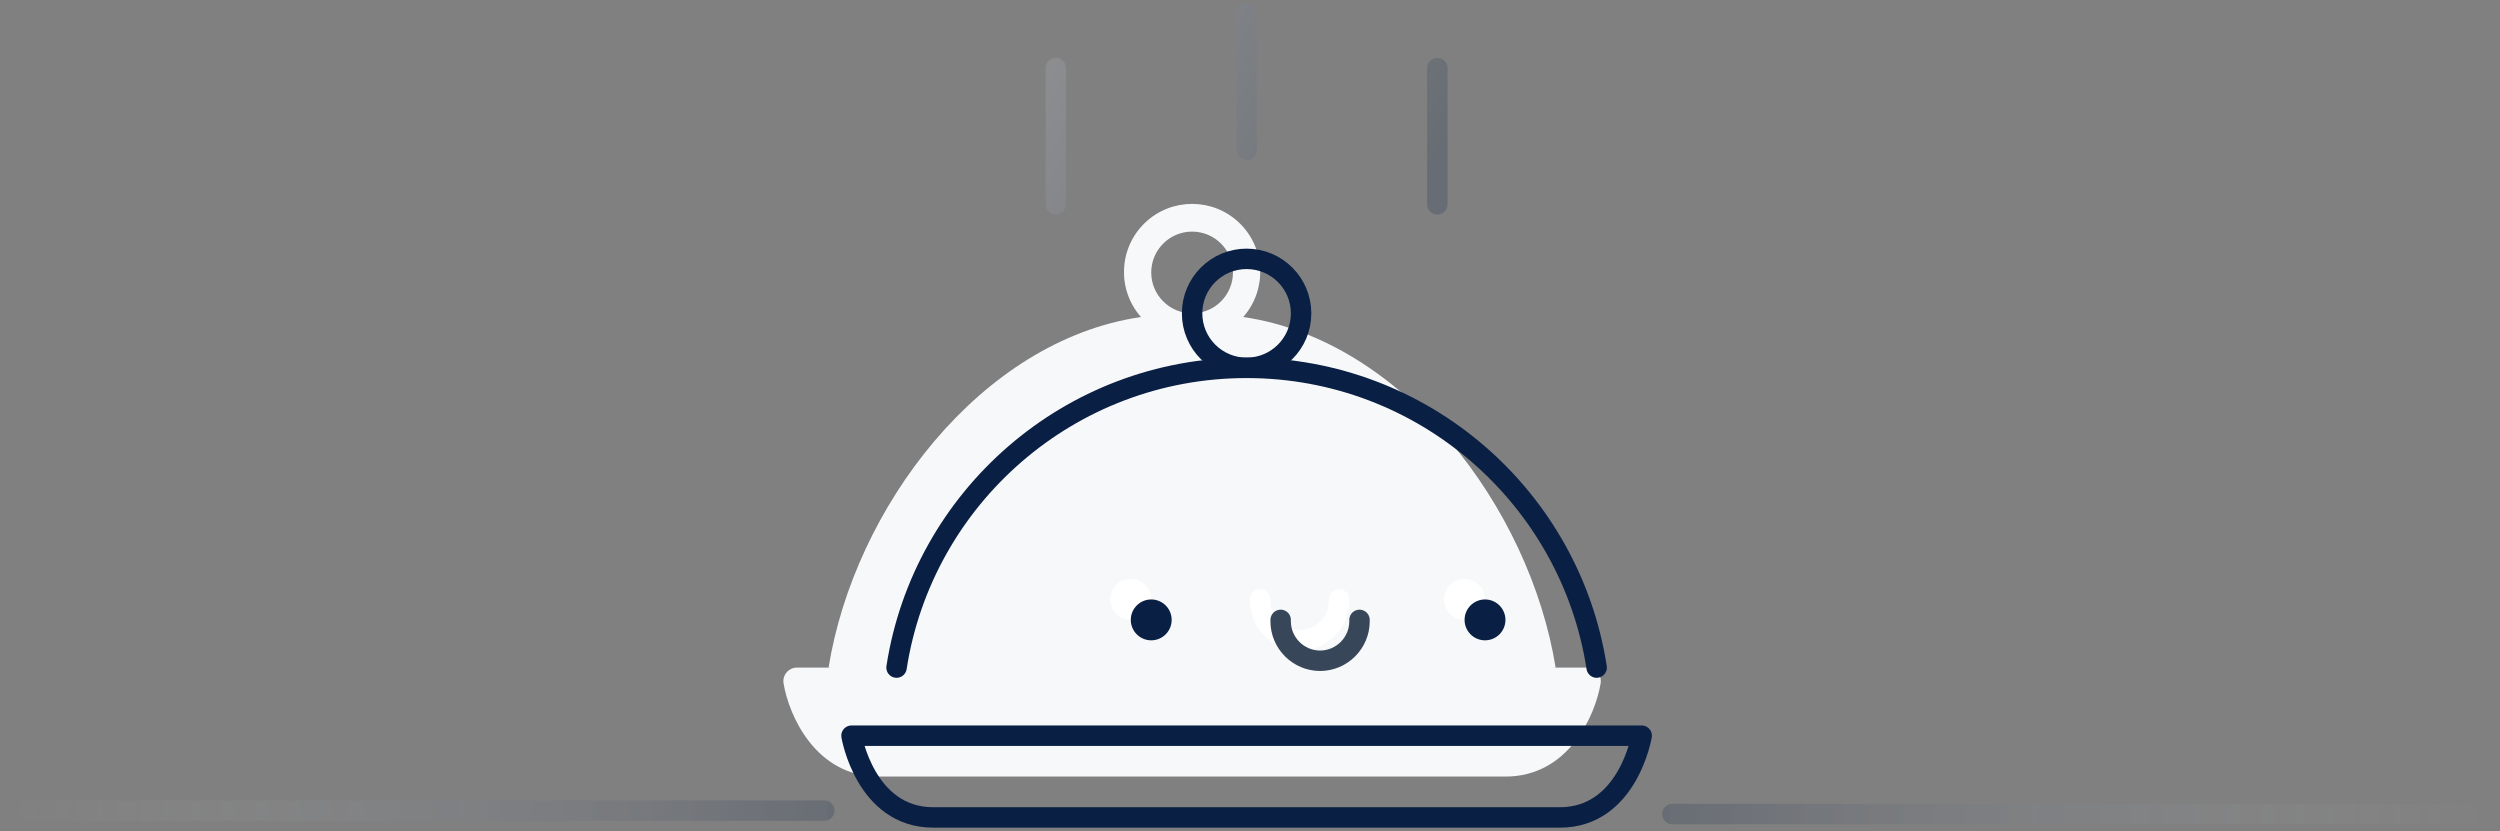 
<svg width="367px" height="122px" viewBox="0 0 367 122" version="1.1" xmlns="http://www.w3.org/2000/svg" xmlns:xlink="http://www.w3.org/1999/xlink">
    <rect x="0" y="0" width="367" height="122" fill="#808080" stroke="none"/>
    <defs>
        <linearGradient x1="-1.11022302e-14%" y1="50%" x2="100%" y2="50%" id="linearGradient-1">
            <stop stop-color="#FFFFFF" stop-opacity="0" offset="0%"></stop>
            <stop stop-color="#0A1F44" offset="100%"></stop>
        </linearGradient>
        <linearGradient x1="100%" y1="50%" x2="-2.22044605e-14%" y2="50%" id="linearGradient-2">
            <stop stop-color="#FFFFFF" stop-opacity="0" offset="0%"></stop>
            <stop stop-color="#0A1F44" offset="100%"></stop>
        </linearGradient>
        <linearGradient x1="0%" y1="36.196%" x2="100%" y2="63.804%" id="linearGradient-3">
            <stop stop-color="#BAC2CF" offset="0%"></stop>
            <stop stop-color="#0A1F44" offset="100%"></stop>
        </linearGradient>
    </defs>
    <g id="🚀-Styleguide---kuba" stroke="none" stroke-width="1" fill="none" fill-rule="evenodd">
        <g id="Illustrations" transform="translate(-131, -220)">
            <g id="Login" transform="translate(130, 220)">
                <g id="floor" transform="translate(0, 117)" fill-rule="nonzero" opacity="0.2">
                    <path d="M2,3.5 C1.172,3.5 0.5,2.828 0.5,2 C0.5,1.172 1.172,0.5 2,0.5 L122,0.5 C122.828,0.5 123.5,1.172 123.5,2 C123.5,2.828 122.828,3.5 122,3.5 L2,3.5 Z" id="Path-Copy" fill="url(#linearGradient-1)"></path>
                    <path d="M246.5,4 C245.672,4 245,3.328 245,2.5 C245,1.672 245.672,1 246.5,1 L366.5,1 C367.328,1 368,1.672 368,2.5 C368,3.328 367.328,4 366.5,4 L246.5,4 Z" id="Path-Copy-2" fill="url(#linearGradient-2)"></path>
                </g>
                <g id="food-course" transform="translate(116, 29)" fill="#F7F8F9" fill-rule="nonzero">
                    <path d="M113.366,69 C109.579,45.549 91.013,20.963 67.506,17.538 C71.046,13.516 70.788,7.419 66.92,3.711 C63.052,0.004 56.948,0.004 53.08,3.711 C49.212,7.419 48.954,13.516 52.494,17.538 C28.987,20.963 10.421,45.549 6.634,69 C6.545,69.577 113.455,69.577 113.366,69 Z M54,11 C54,7.686 56.686,5 60,5 C63.314,5 66,7.686 66,11 C66,14.314 63.314,17 60,17 C56.686,17 54,14.314 54,11 Z" id="Shape"></path>
                    <path d="M119.526,69.708 C119.146,69.259 118.588,69 118,69 L2,69 C1.412,69 0.855,69.259 0.475,69.707 C0.095,70.156 -0.068,70.748 0.028,71.328 C0.816,76.056 4.75,85 14,85 L106,85 C115.25,85 119.184,76.056 119.972,71.328 C120.068,70.749 119.905,70.156 119.526,69.708 Z" id="Path"></path>
                </g>
                <g id="food-course" transform="translate(126, 0)">
                    <path d="M56.5,2 C56.5,1.172 57.172,0.5 58,0.5 C58.828,0.5 59.5,1.172 59.5,2 L59.5,22 C59.5,22.828 58.828,23.5 58,23.5 C57.172,23.5 56.5,22.828 56.5,22 L56.5,2 Z M28.5,10 C28.5,9.172 29.172,8.5 30,8.5 C30.828,8.5 31.5,9.172 31.5,10 L31.5,30 C31.5,30.828 30.828,31.5 30,31.5 C29.172,31.5 28.5,30.828 28.5,30 L28.5,10 Z M84.5,10 C84.5,9.172 85.172,8.5 86,8.5 C86.828,8.5 87.5,9.172 87.5,10 L87.5,30 C87.5,30.828 86.828,31.5 86,31.5 C85.172,31.5 84.5,30.828 84.5,30 L84.5,10 Z" id="Combined-Shape" fill="url(#linearGradient-3)" fill-rule="nonzero" opacity="0.2"></path>
                    <path d="M6.612,98 C10.46,73.08 32.002,54 58,54 C83.998,54 105.54,73.08 109.388,98" id="Path" stroke="#0A1F44" stroke-width="3" stroke-linecap="round" stroke-linejoin="round"></path>
                    <circle id="Oval" stroke="#0A1F44" stroke-width="3" stroke-linecap="round" stroke-linejoin="round" cx="58" cy="46" r="8"></circle>
                    <path d="M116,108 C116,108 114,120 104,120 C99.842,120 16.158,120 12,120 C2,120 0,108 0,108 L116,108 Z" id="Path" stroke="#0A1F44" stroke-width="3" stroke-linecap="round" stroke-linejoin="round"></path>
                </g>
                <g id="face" transform="translate(164, 85)">
                    <path d="M22,3 C22,3.071 22,3.141 22,3.212 C22,6.388 24.612,9 27.788,9 C30.965,9 33.576,6.388 33.576,3.212 C33.576,3.141 33.576,3.071 33.576,3" id="Path" stroke="#FFFFFF" stroke-width="3" stroke-linecap="round"></path>
                    <circle id="Oval" fill="#FFFFFF" fill-rule="nonzero" cx="3" cy="3" r="3"></circle>
                    <circle id="Oval-Copy" fill="#FFFFFF" fill-rule="nonzero" cx="52" cy="3" r="3"></circle>
                    <path d="M25,6 C25,6.071 25,6.141 25,6.212 C25,9.388 27.612,12 30.788,12 C33.965,12 36.576,9.388 36.576,6.212 C36.576,6.141 36.576,6.071 36.576,6" id="Path" stroke="#374759" stroke-width="3" stroke-linecap="round"></path>
                    <circle id="Oval" fill="#0A1F44" fill-rule="nonzero" cx="6" cy="6" r="3"></circle>
                    <circle id="Oval-Copy" fill="#0A1F44" fill-rule="nonzero" cx="55" cy="6" r="3"></circle>
                </g>
            </g>
        </g>
    </g>
</svg>
